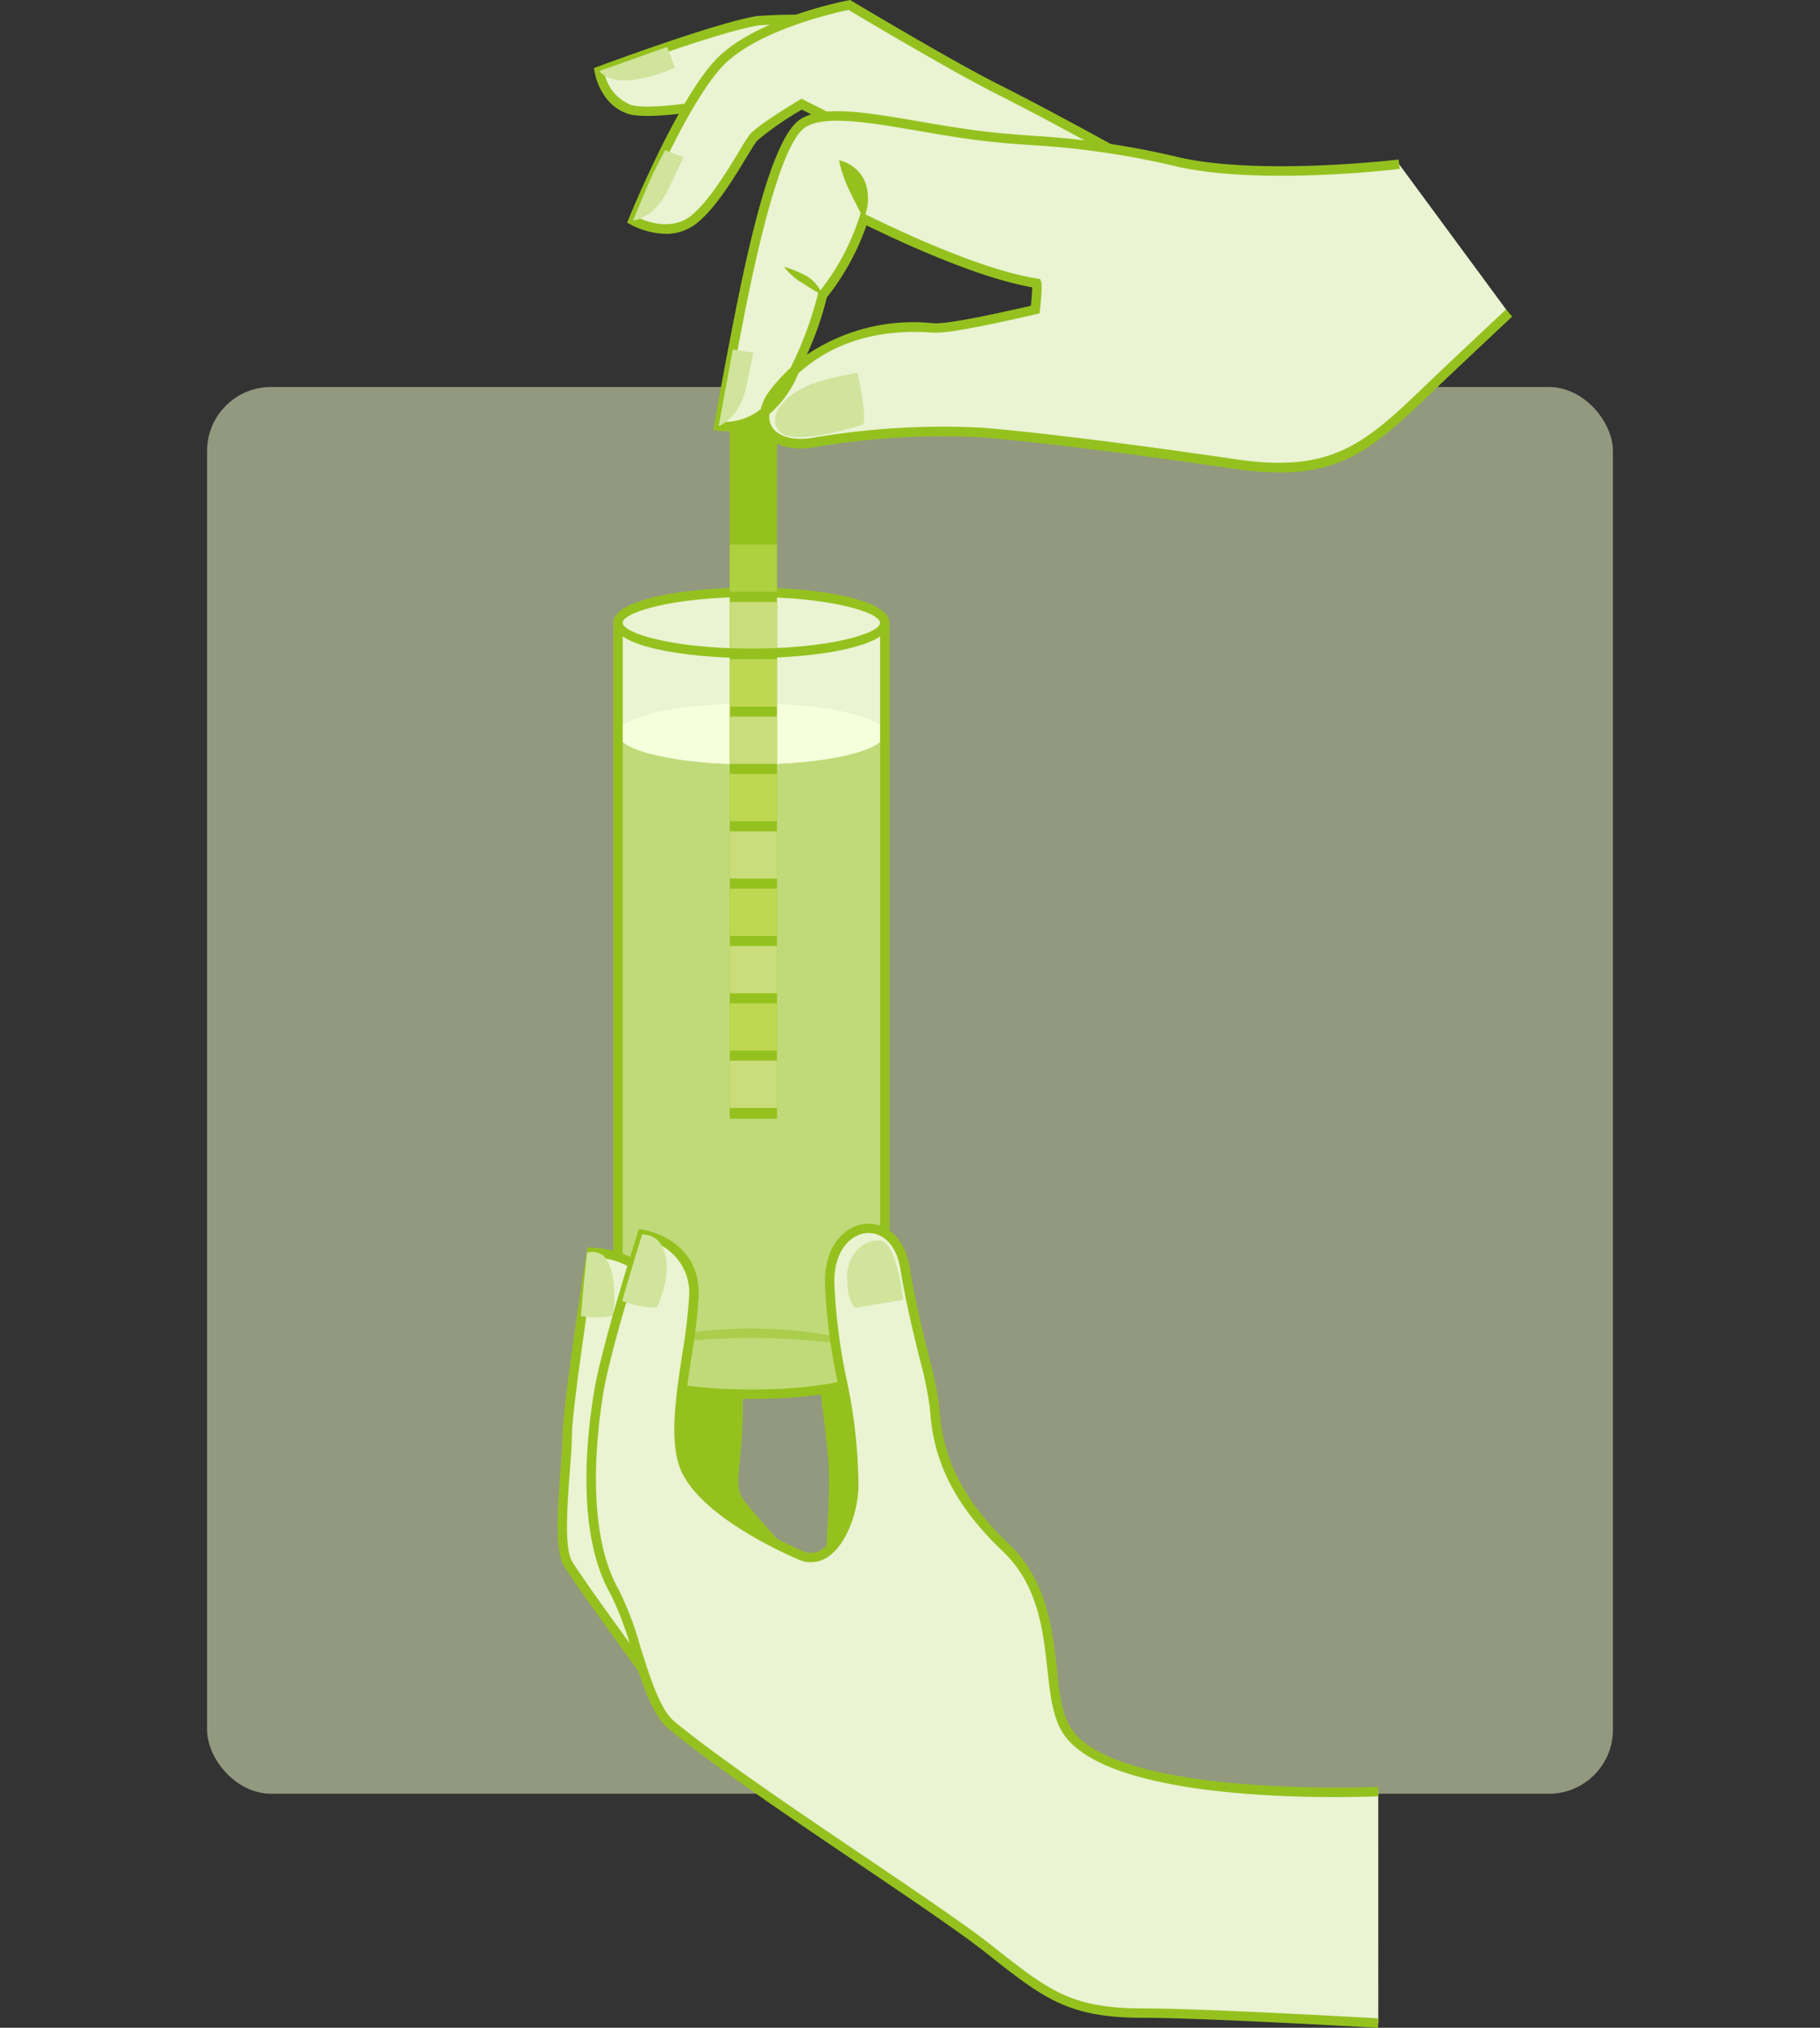 <svg xmlns="http://www.w3.org/2000/svg" xmlns:xlink="http://www.w3.org/1999/xlink" width="187.823" height="209.137" viewBox="0 0 187.823 209.137">
  <rect x="0" y="0" width="187.823" height="209.137" fill="#333333" stroke="none"/>
  <defs>
    <clipPath id="clip-path">
      <rect id="Rectangle_344" data-name="Rectangle 344" width="187.823" height="209.137" rx="14" fill="#fff" stroke="#707070" stroke-width="1"/>
    </clipPath>
    <linearGradient id="linear-gradient" x1="-9.405" y1="1.446" x2="-9.405" y2="1.447" gradientUnits="objectBoundingBox">
      <stop offset="0" stop-color="#f2ffcc"/>
      <stop offset="1" stop-color="#95c11f"/>
    </linearGradient>
    <radialGradient id="radial-gradient" cx="-14.403" cy="1.198" r="0.001" gradientTransform="translate(-0.565) scale(2.13 1)" gradientUnits="objectBoundingBox">
      <stop offset="0" stop-color="#95c11f"/>
      <stop offset="1" stop-color="#95c11f" stop-opacity="0"/>
    </radialGradient>
    <linearGradient id="linear-gradient-2" x1="-50.753" y1="2.557" x2="-50.743" y2="2.557" xlink:href="#linear-gradient"/>
    <linearGradient id="linear-gradient-3" x1="-50.748" y1="28.299" x2="-50.738" y2="28.299" gradientUnits="objectBoundingBox">
      <stop offset="0" stop-color="#95c11f"/>
      <stop offset="1" stop-color="#f2ffcc"/>
    </linearGradient>
  </defs>
  <g id="Mask_Group_121" data-name="Mask Group 121" clip-path="url(#clip-path)">
    <g id="Layer_2" data-name="Layer 2" transform="translate(21.369)">
      <g id="Layer_1" data-name="Layer 1">
        <g id="Group_290" data-name="Group 290">
          <rect id="Rectangle_207" data-name="Rectangle 207" width="145.086" height="145.086" rx="6.605" transform="translate(0 39.913)" opacity="0.5" fill="url(#linear-gradient)"/>
          <path id="Path_291" data-name="Path 291" d="M64.175,56.165V45.153a5.476,5.476,0,0,0,3.631.5,79.175,79.175,0,0,1,17.34-1.058c5.213.389,16.116,1.759,26.252,3.255s13.661-1.612,19.8-7.521c2.476-2.385,8.506-8.026,8.506-8.026L128.387,16.935s-13.986,1.692-22.634-.188c-3.049-.661-5.353-1.1-7.252-1.41-1.808-1-7.236-3.972-11.657-6.2C81.848,6.621,71.642.5,71.642.5A44.049,44.049,0,0,0,66.216,1.99a30.525,30.525,0,0,0-4.029.137,75.061,75.061,0,0,0-9.339,2.71h0l-.04.013c-2.619.889-5,1.754-6.178,2.186l-.774.269h-.019s.475,3.091,3.143,3.948c1.007.322,3.4.2,5.971-.145-.806,1.4-1.612,2.9-2.318,4.34h0S51.46,17.6,50.855,19.03c-.465,1.1-1.249,3-1.467,3.532l-.062.148s3.548,2.009,6.21-.048,5.434-7.542,6.213-8.474,4.969-3.443,4.969-3.443L69.216,12a5.407,5.407,0,0,0-2.337.677C63.611,14.7,60.715,30.364,59.834,34.9c-.073.373-.148.76-.22,1.147h0v.016c-.717,3.76-1.458,7.88-1.458,7.88a4.684,4.684,0,0,0,1.147.019V61.121c-6.538.247-11.533,1.539-11.533,3.1v65.416a9.965,9.965,0,0,0-2.149-.446,2.4,2.4,0,0,0-1.053-.021c-.089.763-.462,4.346-.631,6.564h.07c-.693,4.751-1.5,10.62-1.5,12.369,0,3.083-1.184,11.012.086,13.161.927,1.566,5.372,7.684,7.7,10.875.83,2.484,1.743,4.754,2.955,5.764,7.789,6.462,26.663,18.3,32.768,23.115s8.388,6.6,16.008,6.6c6.336,0,24.2,1.026,24.2,1.026V184.77s-27.45,1.254-32.175-6.36c-2.514-4.05-.15-12.981-6.245-18.78S80.7,149,80.443,145.142c-.148-2.28-2.031-8.077-3.046-14.321a5,5,0,0,0-2.1-3.634V64.231c0-1.531-4.789-2.807-11.128-3.089Zm8.955-33.6c4.375,2.149,12.382,5.818,17.835,6.653a15.081,15.081,0,0,1-.137,2.724c-4.5,1.023-9.033,1.993-10.545,1.88-7.016-.5-11.493,1.856-14.305,4.413a39.6,39.6,0,0,0,2.893-7.789A24.947,24.947,0,0,0,73.13,22.562ZM66.573,160.393c-.427-.185-.924-.411-1.469-.671-1.757-1.92-3.895-4.3-4.467-5.17-1.015-1.523,0-3.776,0-8.864v-1.88h.9a52.871,52.871,0,0,0,7.11-.457c.349,3.032.838,6.446.881,8.291.075,3.059-.161,6.1-.285,8.488a2.6,2.6,0,0,1-2.667.269Z" opacity="0.5" fill="url(#radial-gradient)"/>
          <g id="Group_299" data-name="Group 299" transform="translate(36.172)">
            <path id="Path_292" data-name="Path 292" d="M66.05,161.268c-.223.556-2.243.6-2.221,0,.089-2.511.424-6.062.338-9.637-.078-3.245-1.526-11.3-1.184-13.669a52.646,52.646,0,0,0-.078-7.789s4.894-2.372,6.041,7.11C69.888,145.069,68,156.4,66.05,161.268Z" transform="translate(-36.172)" fill="#95c11f"/>
            <path id="Path_293" data-name="Path 293" d="M62.241,162.423s-5.947-6.35-6.962-7.872,0-3.776,0-8.864,0-8.649-1.526-10.808a6.06,6.06,0,0,0-3.58-2.506s-4.622,15.7-4.2,19.959S62.241,162.423,62.241,162.423Z" transform="translate(-36.172)" fill="#95c11f"/>
            <g id="Group_291" data-name="Group 291" transform="translate(5.75 40.985)">
              <path id="Path_294" data-name="Path 294" d="M42.408,64.231v76.415c0,1.74,6.178,3.148,13.768,3.148s13.765-1.407,13.765-3.148V64.231" transform="translate(-41.922 -40.985)" fill="#eaf3d2"/>
              <path id="Path_295" data-name="Path 295" d="M42.408,75.689v64.959c0,1.738,6.178,3.148,13.768,3.148s13.765-1.41,13.765-3.148V75.689" transform="translate(-41.922 -40.985)" opacity="0.5" fill="url(#linear-gradient-2)"/>
              <ellipse id="Ellipse_25" data-name="Ellipse 25" cx="13.768" cy="3.148" rx="13.768" ry="3.148" transform="translate(0.486 31.557)" fill="#fff"/>
              <ellipse id="Ellipse_26" data-name="Ellipse 26" cx="13.768" cy="3.148" rx="13.768" ry="3.148" transform="translate(0.486 31.557)" opacity="0.7" fill="url(#linear-gradient-3)"/>
              <path id="Path_296" data-name="Path 296" d="M56.176,144.282c-7.083,0-14.254-1.249-14.254-3.634V64.234h.972v76.415c0,1.074,5.176,2.662,13.282,2.662s13.279-1.577,13.279-2.662V64.234h.975v76.415C70.43,143.033,63.259,144.282,56.176,144.282Z" transform="translate(-41.922 -40.985)" fill="#95c11f"/>
              <ellipse id="Ellipse_27" data-name="Ellipse 27" cx="13.768" cy="3.148" rx="13.768" ry="3.148" transform="translate(0.486 20.101)" fill="#fff"/>
              <ellipse id="Ellipse_28" data-name="Ellipse 28" cx="13.768" cy="3.148" rx="13.768" ry="3.148" transform="translate(0.486 20.101)" fill="#eaf3d2"/>
              <path id="Path_297" data-name="Path 297" d="M70.43,64.234h-.975c0-1.074-5.173-2.662-13.279-2.662s-13.282,1.577-13.282,2.662h-.972c0-2.388,7.171-3.637,14.254-3.637S70.43,61.846,70.43,64.234Z" transform="translate(-41.922 -40.985)" fill="#95c11f"/>
              <g id="Group_290-2" data-name="Group 290-2" transform="translate(12.02)">
                <rect id="Rectangle_208" data-name="Rectangle 208" width="4.875" height="74.4" fill="#95c11f"/>
                <rect id="Rectangle_209" data-name="Rectangle 209" width="4.875" height="4.875" transform="translate(0 15.181)" fill="#aed13f"/>
                <rect id="Rectangle_210" data-name="Rectangle 210" width="4.875" height="4.875" transform="translate(0 21.095)" fill="#cadd7a"/>
                <rect id="Rectangle_211" data-name="Rectangle 211" width="4.875" height="4.875" transform="translate(0 27.01)" fill="#bfd852"/>
                <rect id="Rectangle_212" data-name="Rectangle 212" width="4.875" height="4.875" transform="translate(0 32.924)" fill="#cadd7a"/>
                <rect id="Rectangle_213" data-name="Rectangle 213" width="4.875" height="4.875" transform="translate(0 38.838)" fill="#bfd852"/>
                <rect id="Rectangle_214" data-name="Rectangle 214" width="4.875" height="4.875" transform="translate(0 44.753)" fill="#cadd7a"/>
                <rect id="Rectangle_215" data-name="Rectangle 215" width="4.875" height="4.875" transform="translate(0 50.667)" fill="#bfd852"/>
                <rect id="Rectangle_216" data-name="Rectangle 216" width="4.875" height="4.875" transform="translate(0 56.582)" fill="#cadd7a"/>
                <rect id="Rectangle_217" data-name="Rectangle 217" width="4.875" height="4.875" transform="translate(0 62.496)" fill="#bfd852"/>
                <rect id="Rectangle_218" data-name="Rectangle 218" width="4.875" height="4.875" transform="translate(0 68.41)" fill="#cadd7a"/>
              </g>
              <path id="Path_298" data-name="Path 298" d="M42.408,140.648a1.171,1.171,0,0,1,.376-.833,3.671,3.671,0,0,1,.752-.564,9.548,9.548,0,0,1,1.7-.76,23.219,23.219,0,0,1,3.591-.886,46.026,46.026,0,0,1,14.695,0,23.021,23.021,0,0,1,3.594.886,9.418,9.418,0,0,1,1.7.76,3.671,3.671,0,0,1,.752.564,1.171,1.171,0,0,1,.376.833,1.112,1.112,0,0,0-.475-.725,3.734,3.734,0,0,0-.776-.435,10.291,10.291,0,0,0-1.711-.537,30.212,30.212,0,0,0-3.567-.594,71.473,71.473,0,0,0-14.48,0,29.191,29.191,0,0,0-3.564.594,10.045,10.045,0,0,0-1.711.537,3.668,3.668,0,0,0-.776.435,1.1,1.1,0,0,0-.473.725Z" transform="translate(-41.922 -40.985)" fill="#95c11f" opacity="0.5"/>
              <path id="Path_299" data-name="Path 299" d="M56.176,67.868c-7.083,0-14.254-1.249-14.254-3.637h.972c0,1.074,5.176,2.662,13.282,2.662s13.279-1.577,13.279-2.662h.975C70.43,66.611,63.259,67.868,56.176,67.868Z" transform="translate(-41.922 -40.985)" fill="#95c11f"/>
            </g>
            <g id="Group_294" data-name="Group 294" transform="translate(0 126.206)">
              <g id="Group_292" data-name="Group 292" transform="translate(0 2.463)">
                <path id="Path_300" data-name="Path 300" d="M46.389,174.1s-7.87-10.693-9.132-12.836-.086-10.067-.086-13.161,2.487-18.96,2.487-18.96,6.739,0,6.739,5.713Z" transform="translate(-36.172 -128.669)" fill="#eaf3d2"/>
                <path id="Path_301" data-name="Path 301" d="M46.877,175.587,46,174.394c-.322-.438-7.9-10.744-9.167-12.879-.983-1.66-.65-5.992-.36-9.814.11-1.456.207-2.713.207-3.583,0-3.086,2.39-18.385,2.493-19.035l.064-.414h.416c.073,0,7.225.073,7.225,6.2Zm-6.812-45.929c-.4,2.557-2.417,15.729-2.417,18.458,0,.908-.1,2.181-.212,3.656-.252,3.314-.6,7.851.228,9.248.991,1.673,6.148,8.748,8.235,11.6V134.871c0-4.443-4.429-5.111-5.834-5.211Z" transform="translate(-36.172 -128.669)" fill="#95c11f"/>
              </g>
              <path id="Path_302" data-name="Path 302" d="M39.214,129.174c1.515-.269,2.253.537,2.64,2.439a13.688,13.688,0,0,1,.048,4.112,9.911,9.911,0,0,1-3.32.013C38.758,133.52,39.131,129.937,39.214,129.174Z" transform="translate(-36.172 -126.206)" fill="#d0e49c"/>
              <g id="Group_293" data-name="Group 293" transform="translate(2.978)">
                <path id="Path_303" data-name="Path 303" d="M120.867,184.77s-27.447,1.254-32.175-6.358c-2.514-4.05-.15-12.981-6.245-18.783S75.337,149,75.082,145.142c-.148-2.28-2.031-8.077-3.046-14.321s-7.872-5.133-7.789,1.469c.089,7.118,2.7,14.026,2.487,21.109-.107,3.492-2.278,8.4-5.528,6.983s-10.609-5.1-12.028-9.4.878-12.293,1.061-17.27c.207-5.64-5.345-6.409-5.345-6.409s-3.68,11.431-4.483,16.314S38.648,158.2,42.07,164.185c1.988,3.473,3.2,11.52,5.839,13.7,7.789,6.462,26.666,18.3,32.768,23.115s8.377,6.623,15.995,6.623c6.336,0,24.2,1.026,24.2,1.026" transform="translate(-39.15 -126.206)" fill="#eaf3d2"/>
                <path id="Path_304" data-name="Path 304" d="M120.842,209.137c-.18,0-17.92-1.026-24.173-1.026-7.808,0-10.292-1.963-16.3-6.715-2.621-2.074-7.727-5.522-13.131-9.175-7.123-4.813-15.2-10.268-19.634-13.948-1.681-1.4-2.769-4.835-3.822-8.179a31.736,31.736,0,0,0-2.13-5.662c-3.492-6.086-2.568-15.7-1.714-20.888.806-4.864,4.349-15.917,4.5-16.384l.126-.389.4.056c.059,0,5.987.889,5.767,6.908a57.268,57.268,0,0,1-.709,6c-.6,3.938-1.273,8.4-.379,11.1,1.44,4.34,9.366,8.058,11.762,9.1a2.092,2.092,0,0,0,2.082-.148c1.638-1.039,2.686-4.077,2.767-6.414a52.669,52.669,0,0,0-1.227-11.012A60.8,60.8,0,0,1,63.764,132.3c-.051-3.921,2.149-5.909,4.2-6.081,1.88-.164,4,1.171,4.55,4.526.537,3.285,1.319,6.478,1.947,9.044a39.285,39.285,0,0,1,1.107,5.324c.255,3.854,1.311,8.552,7.214,14.168,3.9,3.715,4.459,8.735,4.907,12.769.269,2.5.516,4.66,1.415,6.108,4.523,7.287,31.466,6.145,31.737,6.129l.046.972c-1.133.054-27.789,1.179-32.61-6.589-1.015-1.636-1.265-3.9-1.558-6.513-.451-4.08-.967-8.7-4.609-12.17-6.148-5.85-7.252-10.768-7.521-14.81a39.774,39.774,0,0,0-1.074-5.154c-.634-2.584-1.421-5.8-1.963-9.132-.475-2.928-2.192-3.83-3.505-3.712-1.625.14-3.355,1.8-3.314,5.1a59.9,59.9,0,0,0,1.246,9.9,53.739,53.739,0,0,1,1.244,11.23c-.078,2.554-1.233,5.947-3.223,7.206a3.075,3.075,0,0,1-2.989.218c-2.487-1.074-10.73-4.964-12.3-9.688-.97-2.922-.306-7.311.338-11.549a56.128,56.128,0,0,0,.7-5.888,5.526,5.526,0,0,0-4.528-5.831c-.661,2.084-3.631,11.549-4.335,15.831-.671,4.077-1.859,14.206,1.6,20.249a32.871,32.871,0,0,1,2.216,5.85c1.01,3.2,2.052,6.511,3.513,7.725,4.4,3.65,12.455,9.089,19.559,13.892,5.42,3.661,10.54,7.12,13.191,9.215,5.987,4.727,8.227,6.5,15.7,6.5,6.28,0,24.047,1.018,24.227,1.026Z" transform="translate(-39.15 -126.206)" fill="#95c11f"/>
              </g>
              <path id="Path_305" data-name="Path 305" d="M44.9,127.313c1.673.032,2.525,1.343,2.533,3.451a9.952,9.952,0,0,1-1.045,4.1,10.814,10.814,0,0,1-3.543-.682C43.493,131.857,44.648,128.119,44.9,127.313Z" transform="translate(-36.172 -126.206)" fill="#d0e49c"/>
              <path id="Path_306" data-name="Path 306" d="M69.5,127.957c-1.488-.207-3.438,1.179-3.451,3.76s.843,3.167.843,3.167l4.947-.83S71.212,128.2,69.5,127.957Z" transform="translate(-36.172 -126.206)" fill="#d0e49c"/>
            </g>
            <g id="Group_298" data-name="Group 298" transform="translate(3.757)">
              <g id="Group_295" data-name="Group 295" transform="translate(0 1.51)">
                <path id="Path_307" data-name="Path 307" d="M68.15,12.062S59.735,8.77,55.362,9.992c-3.741,1.042-9.938,1.88-11.748,1.295-2.664-.854-3.143-3.948-3.143-3.948S52.588,2.82,56.823,2.149a57.781,57.781,0,0,1,6.7-.075Z" transform="translate(-39.929 -1.51)" fill="#eaf3d2"/>
                <path id="Path_308" data-name="Path 308" d="M69.1,12.957l-1.128-.443c-.081-.032-8.31-3.223-12.476-2.055-3.887,1.074-10.118,1.9-12.028,1.289-2.909-.935-3.446-4.2-3.476-4.338l-.062-.389.373-.14c.5-.185,12.21-4.542,16.443-5.224a57.829,57.829,0,0,1,6.793-.081h.3ZM57.669,9.234A32.859,32.859,0,0,1,67.215,11.2L63.2,2.541a52.557,52.557,0,0,0-6.3.081c-3.72.6-13.73,4.244-15.86,5.025a4.474,4.474,0,0,0,2.721,3.177c1.676.537,7.811-.269,11.469-1.3A9.224,9.224,0,0,1,57.669,9.234Z" transform="translate(-39.929 -1.51)" fill="#95c11f"/>
              </g>
              <g id="Group_296" data-name="Group 296" transform="translate(3.419)">
                <path id="Path_309" data-name="Path 309" d="M93.763,15.686s-6.887-3.83-12.277-6.54c-5-2.511-15.2-8.633-15.2-8.633S56.694,2.334,52.762,6.575s-8.8,16.167-8.8,16.167,3.548,2.009,6.21-.046,5.442-7.574,6.234-8.506a38.044,38.044,0,0,1,4.956-3.446L78.16,19.2Z" transform="translate(-43.348)" fill="#eaf3d2"/>
                <path id="Path_310" data-name="Path 310" d="M47.334,24.114a8.085,8.085,0,0,1-3.613-.948l-.373-.209.164-.395c.2-.492,4.95-12.057,8.9-16.314C56.4,1.934,65.805.11,66.192.035L66.375,0l.158.1c.1.059,10.247,6.14,15.17,8.614C87.043,11.4,93.929,15.221,94,15.261l1.115.618-17,3.835L61.381,11.308a32.1,32.1,0,0,0-4.614,3.2c-.2.234-.586.878-1.037,1.612-1.3,2.149-3.271,5.42-5.259,6.954a5.012,5.012,0,0,1-3.137,1.045ZM44.586,22.5c.94.414,3.4,1.262,5.289-.2,1.845-1.424,3.833-4.719,5.023-6.688a18.882,18.882,0,0,1,1.12-1.746c.806-.97,4.66-3.282,5.1-3.543l.228-.137,16.892,8.493L92.4,15.492c-2.173-1.2-7.1-3.887-11.139-5.909-4.6-2.331-13.733-7.765-15.06-8.557-1.324.269-9.589,2.117-13.075,5.879-3.414,3.685-7.631,13.451-8.536,15.6Z" transform="translate(-43.348)" fill="#95c11f"/>
              </g>
              <g id="Group_297" data-name="Group 297" transform="translate(12.302 11.469)">
                <path id="Path_311" data-name="Path 311" d="M123.015,16.935s-13.986,1.692-22.634-.188c-10.717-2.329-12.436-1.95-18.619-2.536-8.608-.806-16.983-3.551-20.252-1.526S55.333,30.37,54.465,34.906c-.776,4-1.679,9.044-1.679,9.044s4.808.894,7.687-5.412a40.762,40.762,0,0,0,3.027-8.1,24.977,24.977,0,0,0,4.26-7.88c4.375,2.149,12.382,5.818,17.835,6.653a14.876,14.876,0,0,1-.14,2.724c-4.5,1.023-9.03,1.993-10.542,1.88-9.038-.645-13.873,3.449-16.347,6.61s-.282,5.871,3.881,5.232A79.156,79.156,0,0,1,79.788,44.6c5.216.389,16.1,1.759,26.252,3.253s13.658-1.612,19.8-7.521c2.476-2.385,8.506-8.026,8.506-8.026" transform="translate(-52.23 -11.469)" fill="#eaf3d2"/>
                <path id="Path_312" data-name="Path 312" d="M110.714,48.728a32.621,32.621,0,0,1-4.743-.381c-10.66-1.569-21.2-2.877-26.22-3.25a77.958,77.958,0,0,0-17.23,1.056c-2.361.363-4.263-.269-5.084-1.671a2.836,2.836,0,0,1-.365-1.074,6.828,6.828,0,0,1-4.365,1.029l-.475-.089.086-.475c0-.051.913-5.1,1.681-9.052l.126-.645c1.783-9.242,4.206-20.083,7.139-21.9,2.331-1.442,6.685-.7,12.2.244,2.7.462,5.49.937,8.359,1.211,1.469.137,2.672.223,3.835.3a86.4,86.4,0,0,1,14.84,2.24c8.469,1.843,22.333.2,22.473.18l.115.967c-.575.07-14.166,1.681-22.8-.193a84.692,84.692,0,0,0-14.7-2.224c-1.168-.081-2.377-.164-3.857-.3-2.9-.269-5.713-.757-8.431-1.222-5.1-.87-9.5-1.612-11.52-.376-2.955,1.826-5.769,16.449-6.7,21.256l-.124.645c-.623,3.2-1.343,7.118-1.585,8.514a6.043,6.043,0,0,0,3.76-1.311,5.42,5.42,0,0,1,1.053-2.068,18.076,18.076,0,0,1,2.031-2.2,37.521,37.521,0,0,0,2.823-7.593l.03-.132.091-.1a24.16,24.16,0,0,0,4.152-7.7l.175-.537.5.247c4.284,2.108,12.283,5.775,17.695,6.607l.287.043.1.269c.046.129.153.432-.113,2.938l-.038.344-.338.078c-5.345,1.217-9.21,2-10.687,1.9-5.667-.408-10.311,1-13.854,4.193-.038.078-.073.158-.107.239a11.012,11.012,0,0,1-2.89,3.964,2,2,0,0,0,.236,1.278c.6,1.031,2.176,1.491,4.1,1.2a79.217,79.217,0,0,1,17.458-1.074c5.041.376,15.605,1.684,26.287,3.258,9.734,1.434,13.161-1.391,19.4-7.4,2.45-2.358,8.453-7.972,8.512-8.031l.663.712c-.059.056-6.057,5.665-8.5,8.02C120.834,45.835,117.474,48.728,110.714,48.728ZM63.957,30.679a32.484,32.484,0,0,1-2.068,5.909,19.681,19.681,0,0,1,13.067-3.25c1.407.1,5.828-.838,10.061-1.8.1-.994.132-1.587.134-1.907-5.315-.916-12.772-4.279-17.1-6.392a25.413,25.413,0,0,1-4.091,7.435Z" transform="translate(-52.23 -11.469)" fill="#95c11f"/>
              </g>
              <path id="Path_313" data-name="Path 313" d="M59,44.42c-1.424-1.88,1.343-4.271,4.128-5.044a30.258,30.258,0,0,1,4-.913s1.029,4.512.561,5.318C65.268,44.568,60.1,45.876,59,44.42Z" transform="translate(-39.929)" fill="#d0e49c"/>
              <path id="Path_314" data-name="Path 314" d="M52.795,43.952s2.149-.712,2.861-4.144l.725-3.433-2.125-.32Z" transform="translate(-39.929)" fill="#d0e49c"/>
              <path id="Path_315" data-name="Path 315" d="M43.961,22.744s2.227-.167,3.709-3.344l1.483-3.18-1.88-.739S46.1,17.63,45.5,19.065C44.949,20.349,43.961,22.744,43.961,22.744Z" transform="translate(-39.929)" fill="#d0e49c"/>
              <path id="Path_316" data-name="Path 316" d="M40.482,7.322s1.056,1.563,4.461.733a12.983,12.983,0,0,0,3.325-1.1l-.782-2.111Z" transform="translate(-39.929)" fill="#d0e49c"/>
              <path id="Path_317" data-name="Path 317" d="M67.771,22.562s-.685-1.26-1.483-2.914a13.873,13.873,0,0,1-1.074-3.116,3.794,3.794,0,0,1,2.775,2.452A5.191,5.191,0,0,1,67.771,22.562Z" transform="translate(-39.929)" fill="#95c11f"/>
              <path id="Path_318" data-name="Path 318" d="M63.511,30.442a22.128,22.128,0,0,1-1.92-1.16,6.555,6.555,0,0,1-2.047-1.762,11.746,11.746,0,0,1,2.256.913,3.865,3.865,0,0,1,1.711,2.009Z" transform="translate(-39.929)" fill="#95c11f"/>
            </g>
          </g>
        </g>
      </g>
    </g>
  </g>
</svg>
